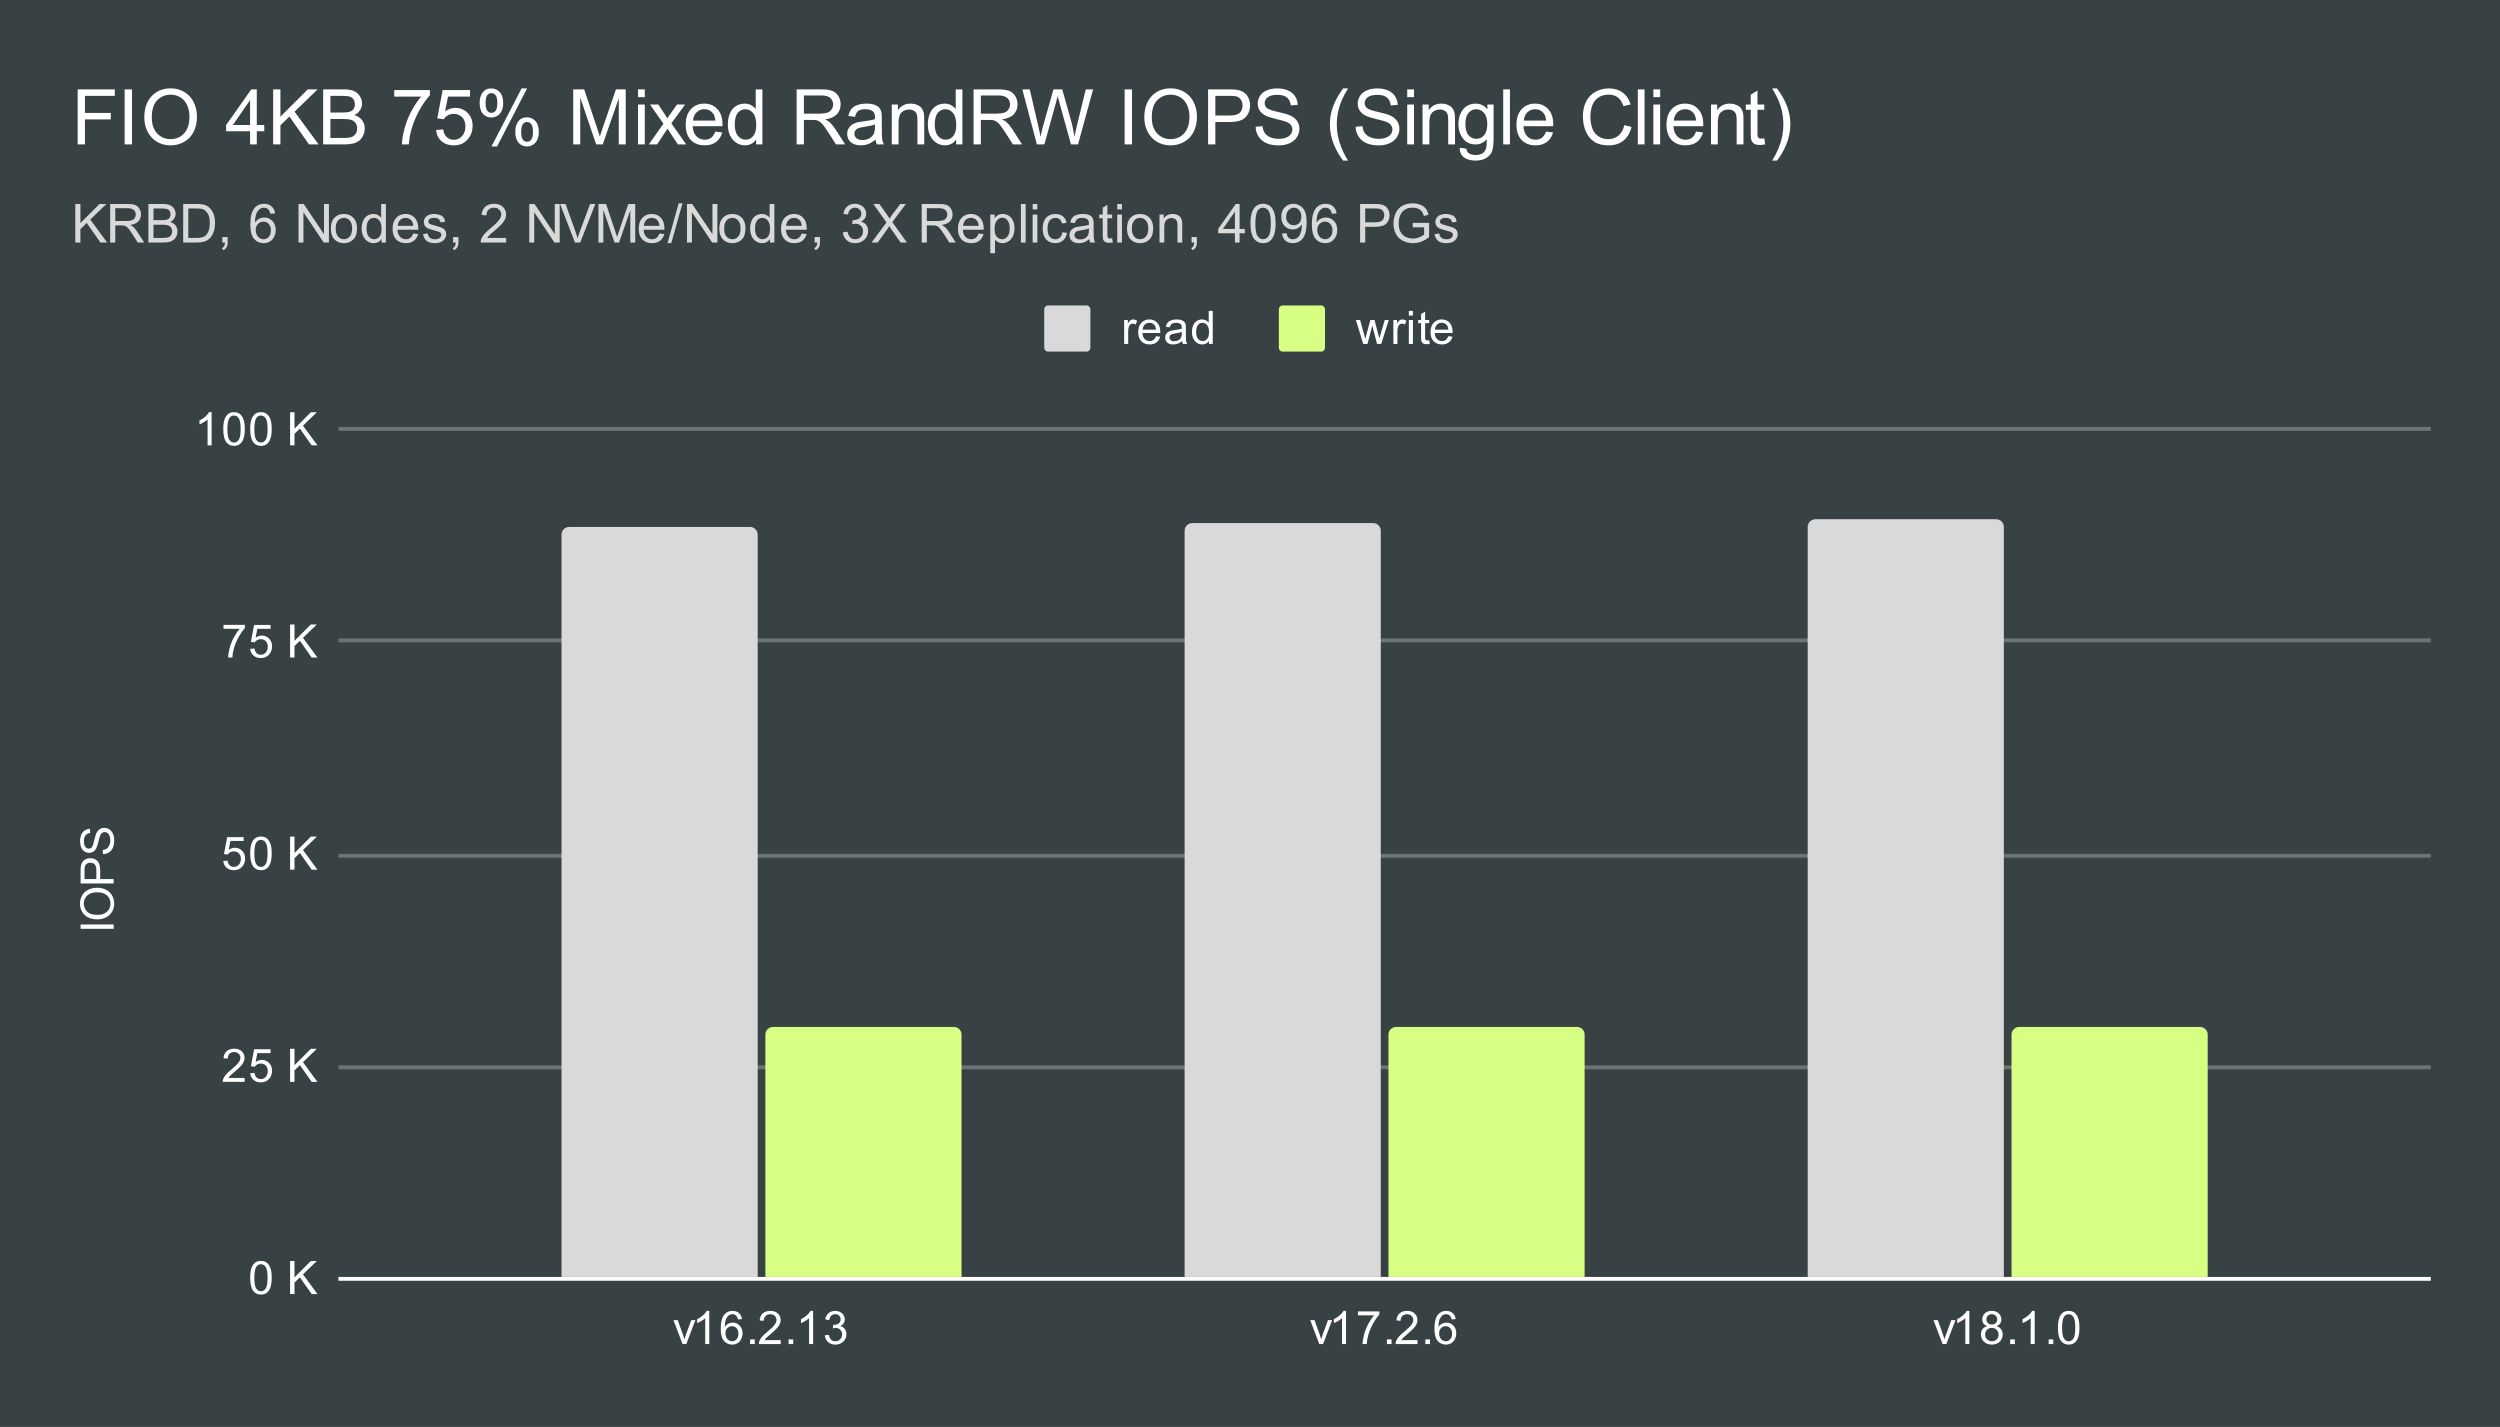 <svg version="1.1" viewBox="0.0 0.0 650.0 371.0" fill="none" stroke="none" stroke-linecap="square" stroke-miterlimit="10" width="650" height="371" xmlns:xlink="http://www.w3.org/1999/xlink" xmlns="http://www.w3.org/2000/svg"><path fill="#384244" d="M0 0L650.0 0L650.0 371.0L0 371.0L0 0Z" fill-rule="nonzero"/><path stroke="#ffffff" stroke-width="1.0" stroke-linecap="butt" d="M88.5 332.5L631.5 332.5" fill-rule="nonzero"/><path stroke="#6d7476" stroke-width="1.0" stroke-linecap="butt" d="M88.5 277.5L631.5 277.5" fill-rule="nonzero"/><path stroke="#6d7476" stroke-width="1.0" stroke-linecap="butt" d="M88.5 222.5L631.5 222.5" fill-rule="nonzero"/><path stroke="#6d7476" stroke-width="1.0" stroke-linecap="butt" d="M88.5 166.5L631.5 166.5" fill-rule="nonzero"/><path stroke="#6d7476" stroke-width="1.0" stroke-linecap="butt" d="M88.5 111.5L631.5 111.5" fill-rule="nonzero"/><clipPath id="id_0"><path d="M88.55 111.783L631.45 111.783L631.45 332.45L88.55 332.45L88.55 111.783Z" clip-rule="nonzero"/></clipPath><path stroke="#000000" stroke-width="2.0" stroke-linecap="butt" stroke-opacity="0.0" clip-path="url(#id_0)" d="M197.0 332.0L146.0 332.0L146.0 139.0C146.0 137.895 146.895 137.0 148.0 137.0L195.0 137.0C196.105 137.0 197.0 137.895 197.0 139.0Z" fill-rule="nonzero"/><path fill="#d9d9d9" clip-path="url(#id_0)" d="M197.0 332.0L146.0 332.0L146.0 139.0C146.0 137.895 146.895 137.0 148.0 137.0L195.0 137.0C196.105 137.0 197.0 137.895 197.0 139.0Z" fill-rule="nonzero"/><path stroke="#000000" stroke-width="2.0" stroke-linecap="butt" stroke-opacity="0.0" clip-path="url(#id_0)" d="M359.0 332.0L308.0 332.0L308.0 138.0C308.0 136.895 308.895 136.0 310.0 136.0L357.0 136.0C358.105 136.0 359.0 136.895 359.0 138.0Z" fill-rule="nonzero"/><path fill="#d9d9d9" clip-path="url(#id_0)" d="M359.0 332.0L308.0 332.0L308.0 138.0C308.0 136.895 308.895 136.0 310.0 136.0L357.0 136.0C358.105 136.0 359.0 136.895 359.0 138.0Z" fill-rule="nonzero"/><path stroke="#000000" stroke-width="2.0" stroke-linecap="butt" stroke-opacity="0.0" clip-path="url(#id_0)" d="M521.0 332.0L470.0 332.0L470.0 137.0C470.0 135.895 470.895 135.0 472.0 135.0L519.0 135.0C520.105 135.0 521.0 135.895 521.0 137.0Z" fill-rule="nonzero"/><path fill="#d9d9d9" clip-path="url(#id_0)" d="M521.0 332.0L470.0 332.0L470.0 137.0C470.0 135.895 470.895 135.0 472.0 135.0L519.0 135.0C520.105 135.0 521.0 135.895 521.0 137.0Z" fill-rule="nonzero"/><path stroke="#000000" stroke-width="2.0" stroke-linecap="butt" stroke-opacity="0.0" clip-path="url(#id_0)" d="M250.0 332.0L199.0 332.0L199.0 269.0C199.0 267.895 199.895 267.0 201.0 267.0L248.0 267.0C249.105 267.0 250.0 267.895 250.0 269.0Z" fill-rule="nonzero"/><path fill="#d7ff84" clip-path="url(#id_0)" d="M250.0 332.0L199.0 332.0L199.0 269.0C199.0 267.895 199.895 267.0 201.0 267.0L248.0 267.0C249.105 267.0 250.0 267.895 250.0 269.0Z" fill-rule="nonzero"/><path stroke="#000000" stroke-width="2.0" stroke-linecap="butt" stroke-opacity="0.0" clip-path="url(#id_0)" d="M412.0 332.0L361.0 332.0L361.0 269.0C361.0 267.895 361.895 267.0 363.0 267.0L410.0 267.0C411.105 267.0 412.0 267.895 412.0 269.0Z" fill-rule="nonzero"/><path fill="#d7ff84" clip-path="url(#id_0)" d="M412.0 332.0L361.0 332.0L361.0 269.0C361.0 267.895 361.895 267.0 363.0 267.0L410.0 267.0C411.105 267.0 412.0 267.895 412.0 269.0Z" fill-rule="nonzero"/><path stroke="#000000" stroke-width="2.0" stroke-linecap="butt" stroke-opacity="0.0" clip-path="url(#id_0)" d="M574.0 332.0L523.0 332.0L523.0 269.0C523.0 267.895 523.895 267.0 525.0 267.0L572.0 267.0C573.105 267.0 574.0 267.895 574.0 269.0Z" fill-rule="nonzero"/><path fill="#d7ff84" clip-path="url(#id_0)" d="M574.0 332.0L523.0 332.0L523.0 269.0C523.0 267.895 523.895 267.0 525.0 267.0L572.0 267.0C573.105 267.0 574.0 267.895 574.0 269.0Z" fill-rule="nonzero"/><path fill="#ffffff" d="M29.55 241.492L20.956 241.492L20.956 240.367L29.55 240.367L29.55 241.492ZM25.363 239.039Q23.222 239.039 22.019 237.898Q20.8 236.742 20.8 234.929Q20.8 233.726 21.378 232.773Q21.941 231.82 22.956 231.32Q23.972 230.82 25.269 230.82Q26.566 230.82 27.597 231.351Q28.628 231.882 29.159 232.851Q29.691 233.804 29.691 234.929Q29.691 236.148 29.113 237.101Q28.519 238.054 27.519 238.554Q26.503 239.039 25.363 239.039ZM25.378 237.867Q26.941 237.867 27.831 237.039Q28.722 236.195 28.722 234.929Q28.722 233.648 27.831 232.82Q26.925 231.992 25.253 231.992Q24.206 231.992 23.425 232.351Q22.644 232.695 22.222 233.382Q21.784 234.07 21.784 234.914Q21.784 236.117 22.613 236.992Q23.441 237.867 25.378 237.867ZM29.55 229.695L20.956 229.695L20.956 226.445Q20.956 225.601 21.034 225.148Q21.144 224.507 21.441 224.085Q21.738 223.648 22.269 223.398Q22.8 223.132 23.441 223.132Q24.534 223.132 25.3 223.835Q26.05 224.523 26.05 226.351L26.05 228.554L29.55 228.554L29.55 229.695ZM25.05 228.554L25.05 226.335Q25.05 225.226 24.644 224.773Q24.222 224.304 23.472 224.304Q22.941 224.304 22.566 224.585Q22.175 224.851 22.05 225.289Q21.972 225.585 21.972 226.351L21.972 228.554L25.05 228.554ZM26.784 222.07L26.691 221.007Q27.347 220.929 27.753 220.648Q28.159 220.367 28.425 219.789Q28.675 219.195 28.675 218.46Q28.675 217.82 28.488 217.32Q28.284 216.82 27.956 216.585Q27.613 216.335 27.222 216.335Q26.816 216.335 26.519 216.57Q26.206 216.804 26.003 217.335Q25.863 217.695 25.581 218.882Q25.3 220.054 25.05 220.523Q24.722 221.148 24.253 221.445Q23.769 221.742 23.175 221.742Q22.534 221.742 21.972 221.382Q21.394 221.007 21.113 220.304Q20.816 219.585 20.816 218.726Q20.816 217.773 21.128 217.039Q21.425 216.304 22.034 215.914Q22.628 215.523 23.378 215.492L23.456 216.585Q22.644 216.679 22.238 217.195Q21.816 217.695 21.816 218.679Q21.816 219.71 22.191 220.179Q22.566 220.648 23.097 220.648Q23.566 220.648 23.863 220.32Q24.159 219.992 24.472 218.617Q24.784 217.226 25.019 216.71Q25.378 215.96 25.909 215.601Q26.425 215.242 27.128 215.242Q27.816 215.242 28.425 215.632Q29.019 216.023 29.363 216.757Q29.691 217.492 29.691 218.414Q29.691 219.585 29.363 220.382Q29.019 221.164 28.331 221.617Q27.644 222.054 26.784 222.07Z" fill-rule="nonzero"/><path fill="#ffffff" d="M65.05 332.216Q65.05 330.684 65.362 329.762Q65.675 328.825 66.284 328.325Q66.909 327.825 67.847 327.825Q68.534 327.825 69.05 328.106Q69.581 328.387 69.925 328.919Q70.269 329.434 70.456 330.184Q70.644 330.934 70.644 332.216Q70.644 333.731 70.331 334.653Q70.034 335.575 69.409 336.091Q68.8 336.591 67.847 336.591Q66.612 336.591 65.894 335.7Q65.05 334.637 65.05 332.216ZM66.128 332.216Q66.128 334.325 66.628 335.028Q67.128 335.731 67.847 335.731Q68.581 335.731 69.066 335.028Q69.566 334.325 69.566 332.216Q69.566 330.091 69.066 329.403Q68.581 328.7 67.831 328.7Q67.112 328.7 66.675 329.309Q66.128 330.091 66.128 332.216ZM75.425 336.45L75.425 327.856L76.566 327.856L76.566 332.122L80.831 327.856L82.378 327.856L78.769 331.341L82.534 336.45L81.034 336.45L77.972 332.106L76.566 333.466L76.566 336.45L75.425 336.45Z" fill-rule="nonzero"/><path fill="#ffffff" d="M63.597 280.268L63.597 281.283L57.909 281.283Q57.909 280.908 58.034 280.549Q58.253 279.971 58.722 279.408Q59.206 278.846 60.112 278.111Q61.519 276.955 62.003 276.283Q62.503 275.611 62.503 275.018Q62.503 274.393 62.05 273.971Q61.597 273.533 60.878 273.533Q60.112 273.533 59.659 273.986Q59.206 274.44 59.191 275.252L58.112 275.143Q58.222 273.924 58.941 273.299Q59.675 272.658 60.909 272.658Q62.144 272.658 62.862 273.346Q63.581 274.033 63.581 275.049Q63.581 275.565 63.362 276.065Q63.159 276.549 62.659 277.111Q62.175 277.658 61.05 278.611Q60.097 279.408 59.816 279.705Q59.55 279.986 59.378 280.268L63.597 280.268ZM65.05 279.033L66.159 278.94Q66.284 279.752 66.722 280.158Q67.175 280.565 67.816 280.565Q68.566 280.565 69.097 279.986Q69.628 279.408 69.628 278.471Q69.628 277.565 69.112 277.049Q68.612 276.518 67.784 276.518Q67.284 276.518 66.862 276.752Q66.456 276.986 66.222 277.346L65.237 277.221L66.066 272.815L70.347 272.815L70.347 273.815L66.909 273.815L66.456 276.127Q67.222 275.58 68.066 275.58Q69.191 275.58 69.956 276.361Q70.737 277.143 70.737 278.377Q70.737 279.533 70.066 280.393Q69.237 281.424 67.816 281.424Q66.644 281.424 65.894 280.768Q65.159 280.111 65.05 279.033ZM75.425 281.283L75.425 272.69L76.566 272.69L76.566 276.955L80.831 272.69L82.378 272.69L78.769 276.174L82.534 281.283L81.034 281.283L77.972 276.94L76.566 278.299L76.566 281.283L75.425 281.283Z" fill-rule="nonzero"/><path fill="#ffffff" d="M58.05 223.867L59.159 223.773Q59.284 224.585 59.722 224.992Q60.175 225.398 60.816 225.398Q61.566 225.398 62.097 224.82Q62.628 224.242 62.628 223.304Q62.628 222.398 62.112 221.882Q61.612 221.351 60.784 221.351Q60.284 221.351 59.862 221.585Q59.456 221.82 59.222 222.179L58.237 222.054L59.066 217.648L63.347 217.648L63.347 218.648L59.909 218.648L59.456 220.96Q60.222 220.414 61.066 220.414Q62.191 220.414 62.956 221.195Q63.737 221.976 63.737 223.21Q63.737 224.367 63.066 225.226Q62.237 226.257 60.816 226.257Q59.644 226.257 58.894 225.601Q58.159 224.945 58.05 223.867ZM65.05 221.882Q65.05 220.351 65.362 219.429Q65.675 218.492 66.284 217.992Q66.909 217.492 67.847 217.492Q68.534 217.492 69.05 217.773Q69.581 218.054 69.925 218.585Q70.269 219.101 70.456 219.851Q70.644 220.601 70.644 221.882Q70.644 223.398 70.331 224.32Q70.034 225.242 69.409 225.757Q68.8 226.257 67.847 226.257Q66.612 226.257 65.894 225.367Q65.05 224.304 65.05 221.882ZM66.128 221.882Q66.128 223.992 66.628 224.695Q67.128 225.398 67.847 225.398Q68.581 225.398 69.066 224.695Q69.566 223.992 69.566 221.882Q69.566 219.757 69.066 219.07Q68.581 218.367 67.831 218.367Q67.112 218.367 66.675 218.976Q66.128 219.757 66.128 221.882ZM75.425 226.117L75.425 217.523L76.566 217.523L76.566 221.789L80.831 217.523L82.378 217.523L78.769 221.007L82.534 226.117L81.034 226.117L77.972 221.773L76.566 223.132L76.566 226.117L75.425 226.117Z" fill-rule="nonzero"/><path fill="#ffffff" d="M58.112 163.481L58.112 162.466L63.675 162.466L63.675 163.294Q62.862 164.169 62.05 165.622Q61.253 167.059 60.816 168.591Q60.487 169.669 60.409 170.95L59.316 170.95Q59.331 169.934 59.706 168.497Q60.097 167.059 60.8 165.731Q61.519 164.403 62.331 163.481L58.112 163.481ZM65.05 168.7L66.159 168.606Q66.284 169.419 66.722 169.825Q67.175 170.231 67.816 170.231Q68.566 170.231 69.097 169.653Q69.628 169.075 69.628 168.137Q69.628 167.231 69.112 166.716Q68.612 166.184 67.784 166.184Q67.284 166.184 66.862 166.419Q66.456 166.653 66.222 167.012L65.237 166.887L66.066 162.481L70.347 162.481L70.347 163.481L66.909 163.481L66.456 165.794Q67.222 165.247 68.066 165.247Q69.191 165.247 69.956 166.028Q70.737 166.809 70.737 168.044Q70.737 169.2 70.066 170.059Q69.237 171.091 67.816 171.091Q66.644 171.091 65.894 170.434Q65.159 169.778 65.05 168.7ZM75.425 170.95L75.425 162.356L76.566 162.356L76.566 166.622L80.831 162.356L82.378 162.356L78.769 165.841L82.534 170.95L81.034 170.95L77.972 166.606L76.566 167.966L76.566 170.95L75.425 170.95Z" fill-rule="nonzero"/><path fill="#ffffff" d="M55.019 115.783L53.972 115.783L53.972 109.065Q53.581 109.424 52.956 109.799Q52.347 110.158 51.862 110.33L51.862 109.315Q52.737 108.893 53.394 108.315Q54.066 107.721 54.347 107.158L55.019 107.158L55.019 115.783ZM58.05 111.549Q58.05 110.018 58.362 109.096Q58.675 108.158 59.284 107.658Q59.909 107.158 60.847 107.158Q61.534 107.158 62.05 107.44Q62.581 107.721 62.925 108.252Q63.269 108.768 63.456 109.518Q63.644 110.268 63.644 111.549Q63.644 113.065 63.331 113.986Q63.034 114.908 62.409 115.424Q61.8 115.924 60.847 115.924Q59.612 115.924 58.894 115.033Q58.05 113.971 58.05 111.549ZM59.128 111.549Q59.128 113.658 59.628 114.361Q60.128 115.065 60.847 115.065Q61.581 115.065 62.066 114.361Q62.566 113.658 62.566 111.549Q62.566 109.424 62.066 108.736Q61.581 108.033 60.831 108.033Q60.112 108.033 59.675 108.643Q59.128 109.424 59.128 111.549ZM65.05 111.549Q65.05 110.018 65.362 109.096Q65.675 108.158 66.284 107.658Q66.909 107.158 67.847 107.158Q68.534 107.158 69.05 107.44Q69.581 107.721 69.925 108.252Q70.269 108.768 70.456 109.518Q70.644 110.268 70.644 111.549Q70.644 113.065 70.331 113.986Q70.034 114.908 69.409 115.424Q68.8 115.924 67.847 115.924Q66.612 115.924 65.894 115.033Q65.05 113.971 65.05 111.549ZM66.128 111.549Q66.128 113.658 66.628 114.361Q67.128 115.065 67.847 115.065Q68.581 115.065 69.066 114.361Q69.566 113.658 69.566 111.549Q69.566 109.424 69.066 108.736Q68.581 108.033 67.831 108.033Q67.112 108.033 66.675 108.643Q66.128 109.424 66.128 111.549ZM75.425 115.783L75.425 107.19L76.566 107.19L76.566 111.455L80.831 107.19L82.378 107.19L78.769 110.674L82.534 115.783L81.034 115.783L77.972 111.44L76.566 112.799L76.566 115.783L75.425 115.783Z" fill-rule="nonzero"/><path fill="#ffffff" d="M177.456 349.45L175.097 343.231L176.206 343.231L177.55 346.95Q177.753 347.559 177.94 348.2Q178.081 347.716 178.331 347.028L179.722 343.231L180.8 343.231L178.44 349.45L177.456 349.45ZM184.409 349.45L183.362 349.45L183.362 342.731Q182.972 343.091 182.347 343.466Q181.737 343.825 181.253 343.997L181.253 342.981Q182.128 342.559 182.784 341.981Q183.456 341.387 183.737 340.825L184.409 340.825L184.409 349.45ZM192.909 342.966L191.862 343.044Q191.722 342.419 191.472 342.137Q191.034 341.684 190.409 341.684Q189.909 341.684 189.518 341.966Q189.034 342.341 188.737 343.044Q188.456 343.731 188.44 345.012Q188.815 344.434 189.362 344.153Q189.925 343.872 190.534 343.872Q191.581 343.872 192.315 344.653Q193.065 345.434 193.065 346.653Q193.065 347.466 192.706 348.169Q192.362 348.856 191.753 349.231Q191.143 349.591 190.378 349.591Q189.05 349.591 188.222 348.622Q187.393 347.653 187.393 345.434Q187.393 342.934 188.315 341.809Q189.112 340.825 190.472 340.825Q191.487 340.825 192.128 341.403Q192.784 341.966 192.909 342.966ZM188.612 346.669Q188.612 347.216 188.831 347.716Q189.065 348.2 189.472 348.466Q189.893 348.731 190.362 348.731Q191.018 348.731 191.503 348.2Q191.987 347.653 191.987 346.731Q191.987 345.841 191.503 345.325Q191.034 344.809 190.315 344.809Q189.597 344.809 189.097 345.325Q188.612 345.841 188.612 346.669ZM195.034 349.45L195.034 348.247L196.237 348.247L196.237 349.45L195.034 349.45ZM202.987 348.434L202.987 349.45L197.3 349.45Q197.3 349.075 197.425 348.716Q197.643 348.137 198.112 347.575Q198.597 347.012 199.503 346.278Q200.909 345.122 201.393 344.45Q201.893 343.778 201.893 343.184Q201.893 342.559 201.44 342.137Q200.987 341.7 200.268 341.7Q199.503 341.7 199.05 342.153Q198.597 342.606 198.581 343.419L197.503 343.309Q197.612 342.091 198.331 341.466Q199.065 340.825 200.3 340.825Q201.534 340.825 202.253 341.512Q202.972 342.2 202.972 343.216Q202.972 343.731 202.753 344.231Q202.55 344.716 202.05 345.278Q201.565 345.825 200.44 346.778Q199.487 347.575 199.206 347.872Q198.94 348.153 198.768 348.434L202.987 348.434ZM205.034 349.45L205.034 348.247L206.237 348.247L206.237 349.45L205.034 349.45ZM211.409 349.45L210.362 349.45L210.362 342.731Q209.972 343.091 209.347 343.466Q208.737 343.825 208.253 343.997L208.253 342.981Q209.128 342.559 209.784 341.981Q210.456 341.387 210.737 340.825L211.409 340.825L211.409 349.45ZM214.44 347.184L215.503 347.044Q215.675 347.934 216.112 348.341Q216.55 348.731 217.175 348.731Q217.925 348.731 218.44 348.216Q218.956 347.7 218.956 346.934Q218.956 346.216 218.472 345.747Q218.003 345.262 217.268 345.262Q216.972 345.262 216.518 345.387L216.643 344.45Q216.753 344.466 216.815 344.466Q217.487 344.466 218.018 344.122Q218.565 343.762 218.565 343.028Q218.565 342.45 218.175 342.075Q217.784 341.684 217.159 341.684Q216.55 341.684 216.128 342.075Q215.722 342.466 215.612 343.231L214.55 343.044Q214.737 341.997 215.425 341.419Q216.112 340.825 217.128 340.825Q217.831 340.825 218.425 341.137Q219.018 341.434 219.331 341.95Q219.643 342.466 219.643 343.059Q219.643 343.606 219.347 344.075Q219.05 344.528 218.472 344.794Q219.222 344.966 219.643 345.528Q220.065 346.075 220.065 346.919Q220.065 348.044 219.237 348.825Q218.425 349.606 217.175 349.606Q216.05 349.606 215.3 348.934Q214.55 348.247 214.44 347.184Z" fill-rule="nonzero"/><path fill="#ffffff" d="M343.016 349.45L340.656 343.231L341.766 343.231L343.109 346.95Q343.312 347.559 343.5 348.2Q343.641 347.716 343.891 347.028L345.281 343.231L346.359 343.231L344.0 349.45L343.016 349.45ZM349.969 349.45L348.922 349.45L348.922 342.731Q348.531 343.091 347.906 343.466Q347.297 343.825 346.812 343.997L346.812 342.981Q347.688 342.559 348.344 341.981Q349.016 341.387 349.297 340.825L349.969 340.825L349.969 349.45ZM353.062 341.981L353.062 340.966L358.625 340.966L358.625 341.794Q357.812 342.669 357.0 344.122Q356.203 345.559 355.766 347.091Q355.438 348.169 355.359 349.45L354.266 349.45Q354.281 348.434 354.656 346.997Q355.047 345.559 355.75 344.231Q356.469 342.903 357.281 341.981L353.062 341.981ZM360.594 349.45L360.594 348.247L361.797 348.247L361.797 349.45L360.594 349.45ZM368.547 348.434L368.547 349.45L362.859 349.45Q362.859 349.075 362.984 348.716Q363.203 348.137 363.672 347.575Q364.156 347.012 365.062 346.278Q366.469 345.122 366.953 344.45Q367.453 343.778 367.453 343.184Q367.453 342.559 367.0 342.137Q366.547 341.7 365.828 341.7Q365.062 341.7 364.609 342.153Q364.156 342.606 364.141 343.419L363.062 343.309Q363.172 342.091 363.891 341.466Q364.625 340.825 365.859 340.825Q367.094 340.825 367.812 341.512Q368.531 342.2 368.531 343.216Q368.531 343.731 368.312 344.231Q368.109 344.716 367.609 345.278Q367.125 345.825 366.0 346.778Q365.047 347.575 364.766 347.872Q364.5 348.153 364.328 348.434L368.547 348.434ZM370.594 349.45L370.594 348.247L371.797 348.247L371.797 349.45L370.594 349.45ZM378.469 342.966L377.422 343.044Q377.281 342.419 377.031 342.137Q376.594 341.684 375.969 341.684Q375.469 341.684 375.078 341.966Q374.594 342.341 374.297 343.044Q374.016 343.731 374.0 345.012Q374.375 344.434 374.922 344.153Q375.484 343.872 376.094 343.872Q377.141 343.872 377.875 344.653Q378.625 345.434 378.625 346.653Q378.625 347.466 378.266 348.169Q377.922 348.856 377.312 349.231Q376.703 349.591 375.938 349.591Q374.609 349.591 373.781 348.622Q372.953 347.653 372.953 345.434Q372.953 342.934 373.875 341.809Q374.672 340.825 376.031 340.825Q377.047 340.825 377.688 341.403Q378.344 341.966 378.469 342.966ZM374.172 346.669Q374.172 347.216 374.391 347.716Q374.625 348.2 375.031 348.466Q375.453 348.731 375.922 348.731Q376.578 348.731 377.062 348.2Q377.547 347.653 377.547 346.731Q377.547 345.841 377.062 345.325Q376.594 344.809 375.875 344.809Q375.156 344.809 374.656 345.325Q374.172 345.841 374.172 346.669Z" fill-rule="nonzero"/><path fill="#ffffff" d="M505.075 349.45L502.716 343.231L503.825 343.231L505.169 346.95Q505.372 347.559 505.56 348.2Q505.7 347.716 505.95 347.028L507.341 343.231L508.419 343.231L506.06 349.45L505.075 349.45ZM512.028 349.45L510.982 349.45L510.982 342.731Q510.591 343.091 509.966 343.466Q509.357 343.825 508.872 343.997L508.872 342.981Q509.747 342.559 510.403 341.981Q511.075 341.387 511.357 340.825L512.028 340.825L512.028 349.45ZM516.685 344.794Q516.028 344.544 515.7 344.106Q515.388 343.653 515.388 343.044Q515.388 342.106 516.06 341.466Q516.747 340.825 517.857 340.825Q518.982 340.825 519.669 341.481Q520.357 342.137 520.357 343.075Q520.357 343.669 520.044 344.106Q519.732 344.544 519.091 344.794Q519.888 345.044 520.294 345.622Q520.7 346.2 520.7 346.997Q520.7 348.091 519.919 348.841Q519.153 349.591 517.872 349.591Q516.607 349.591 515.825 348.841Q515.044 348.091 515.044 346.966Q515.044 346.122 515.466 345.559Q515.903 344.997 516.685 344.794ZM516.466 342.997Q516.466 343.606 516.857 343.997Q517.263 344.387 517.888 344.387Q518.497 344.387 518.888 344.012Q519.278 343.622 519.278 343.059Q519.278 342.481 518.872 342.091Q518.466 341.684 517.872 341.684Q517.263 341.684 516.857 342.075Q516.466 342.466 516.466 342.997ZM516.138 346.966Q516.138 347.419 516.341 347.841Q516.56 348.262 516.982 348.497Q517.403 348.731 517.888 348.731Q518.638 348.731 519.122 348.247Q519.622 347.762 519.622 347.012Q519.622 346.247 519.122 345.747Q518.622 345.247 517.857 345.247Q517.107 345.247 516.622 345.747Q516.138 346.231 516.138 346.966ZM522.653 349.45L522.653 348.247L523.857 348.247L523.857 349.45L522.653 349.45ZM529.028 349.45L527.982 349.45L527.982 342.731Q527.591 343.091 526.966 343.466Q526.357 343.825 525.872 343.997L525.872 342.981Q526.747 342.559 527.403 341.981Q528.075 341.387 528.357 340.825L529.028 340.825L529.028 349.45ZM532.653 349.45L532.653 348.247L533.857 348.247L533.857 349.45L532.653 349.45ZM535.06 345.216Q535.06 343.684 535.372 342.762Q535.685 341.825 536.294 341.325Q536.919 340.825 537.857 340.825Q538.544 340.825 539.06 341.106Q539.591 341.387 539.935 341.919Q540.278 342.434 540.466 343.184Q540.653 343.934 540.653 345.216Q540.653 346.731 540.341 347.653Q540.044 348.575 539.419 349.091Q538.81 349.591 537.857 349.591Q536.622 349.591 535.903 348.7Q535.06 347.637 535.06 345.216ZM536.138 345.216Q536.138 347.325 536.638 348.028Q537.138 348.731 537.857 348.731Q538.591 348.731 539.075 348.028Q539.575 347.325 539.575 345.216Q539.575 343.091 539.075 342.403Q538.591 341.7 537.841 341.7Q537.122 341.7 536.685 342.309Q536.138 343.091 536.138 345.216Z" fill-rule="nonzero"/><path fill="#d9d9d9" d="M271.5 80.417C271.5 79.864 271.948 79.417 272.5 79.417L282.5 79.417C283.052 79.417 283.5 79.864 283.5 80.417L283.5 90.417C283.5 90.969 283.052 91.417 282.5 91.417L272.5 91.417C271.948 91.417 271.5 90.969 271.5 90.417Z" fill-rule="nonzero"/><path fill="#ffffff" d="M292.281 89.417L292.281 83.198L293.234 83.198L293.234 84.135Q293.594 83.479 293.891 83.276Q294.203 83.057 294.578 83.057Q295.109 83.057 295.656 83.385L295.297 84.37Q294.906 84.135 294.531 84.135Q294.172 84.135 293.891 84.354Q293.625 84.557 293.516 84.932Q293.328 85.495 293.328 86.151L293.328 89.417L292.281 89.417ZM300.547 87.417L301.641 87.542Q301.391 88.495 300.688 89.026Q299.984 89.557 298.906 89.557Q297.547 89.557 296.734 88.714Q295.938 87.87 295.938 86.354Q295.938 84.792 296.75 83.932Q297.562 83.057 298.844 83.057Q300.094 83.057 300.875 83.901Q301.672 84.745 301.672 86.292Q301.672 86.385 301.672 86.573L297.031 86.573Q297.094 87.604 297.609 88.151Q298.125 88.682 298.906 88.682Q299.484 88.682 299.891 88.385Q300.312 88.073 300.547 87.417ZM297.094 85.714L300.562 85.714Q300.5 84.917 300.172 84.526Q299.656 83.917 298.859 83.917Q298.125 83.917 297.625 84.401Q297.141 84.885 297.094 85.714ZM307.359 88.651Q306.766 89.151 306.219 89.354Q305.688 89.557 305.062 89.557Q304.031 89.557 303.484 89.057Q302.938 88.557 302.938 87.776Q302.938 87.323 303.141 86.948Q303.344 86.557 303.688 86.339Q304.031 86.104 304.453 85.995Q304.75 85.901 305.391 85.823Q306.656 85.682 307.266 85.464Q307.266 85.245 307.266 85.198Q307.266 84.542 306.969 84.276Q306.562 83.932 305.766 83.932Q305.031 83.932 304.672 84.198Q304.312 84.448 304.141 85.104L303.109 84.964Q303.25 84.307 303.578 83.901Q303.906 83.495 304.516 83.276Q305.125 83.057 305.922 83.057Q306.719 83.057 307.219 83.245Q307.719 83.432 307.953 83.714Q308.188 83.995 308.281 84.432Q308.328 84.698 308.328 85.401L308.328 86.807Q308.328 88.276 308.391 88.667Q308.469 89.057 308.672 89.417L307.562 89.417Q307.406 89.089 307.359 88.651ZM307.266 86.292Q306.688 86.526 305.547 86.698Q304.891 86.792 304.625 86.917Q304.359 87.026 304.203 87.245Q304.062 87.464 304.062 87.745Q304.062 88.167 304.375 88.448Q304.703 88.729 305.312 88.729Q305.922 88.729 306.391 88.464Q306.875 88.198 307.094 87.729Q307.266 87.37 307.266 86.682L307.266 86.292ZM314.328 89.417L314.328 88.635Q313.734 89.557 312.594 89.557Q311.844 89.557 311.219 89.151Q310.594 88.729 310.25 87.995Q309.906 87.26 309.906 86.307Q309.906 85.385 310.219 84.62Q310.531 83.854 311.156 83.464Q311.781 83.057 312.547 83.057Q313.109 83.057 313.547 83.292Q313.984 83.526 314.266 83.901L314.266 80.823L315.312 80.823L315.312 89.417L314.328 89.417ZM311.0 86.307Q311.0 87.51 311.5 88.104Q312.0 88.682 312.688 88.682Q313.375 88.682 313.859 88.12Q314.344 87.557 314.344 86.401Q314.344 85.12 313.844 84.526Q313.359 83.932 312.641 83.932Q311.938 83.932 311.469 84.51Q311.0 85.073 311.0 86.307Z" fill-rule="nonzero"/><path fill="#d7ff84" d="M332.5 80.417C332.5 79.864 332.948 79.417 333.5 79.417L343.5 79.417C344.052 79.417 344.5 79.864 344.5 80.417L344.5 90.417C344.5 90.969 344.052 91.417 343.5 91.417L333.5 91.417C332.948 91.417 332.5 90.969 332.5 90.417Z" fill-rule="nonzero"/><path fill="#ffffff" d="M354.438 89.417L352.531 83.198L353.625 83.198L354.609 86.792L354.984 88.12Q355.016 88.026 355.312 86.839L356.297 83.198L357.375 83.198L358.312 86.807L358.625 87.995L358.984 86.792L360.047 83.198L361.078 83.198L359.125 89.417L358.031 89.417L357.047 85.682L356.797 84.635L355.547 89.417L354.438 89.417ZM362.281 89.417L362.281 83.198L363.234 83.198L363.234 84.135Q363.594 83.479 363.891 83.276Q364.203 83.057 364.578 83.057Q365.109 83.057 365.656 83.385L365.297 84.37Q364.906 84.135 364.531 84.135Q364.172 84.135 363.891 84.354Q363.625 84.557 363.516 84.932Q363.328 85.495 363.328 86.151L363.328 89.417L362.281 89.417ZM366.297 82.042L366.297 80.823L367.359 80.823L367.359 82.042L366.297 82.042ZM366.297 89.417L366.297 83.198L367.359 83.198L367.359 89.417L366.297 89.417ZM371.594 88.479L371.75 89.401Q371.297 89.495 370.953 89.495Q370.375 89.495 370.062 89.323Q369.75 89.135 369.609 88.839Q369.484 88.542 369.484 87.589L369.484 84.01L368.719 84.01L368.719 83.198L369.484 83.198L369.484 81.651L370.531 81.026L370.531 83.198L371.594 83.198L371.594 84.01L370.531 84.01L370.531 87.651Q370.531 88.104 370.578 88.229Q370.641 88.354 370.766 88.432Q370.891 88.51 371.125 88.51Q371.312 88.51 371.594 88.479ZM376.547 87.417L377.641 87.542Q377.391 88.495 376.688 89.026Q375.984 89.557 374.906 89.557Q373.547 89.557 372.734 88.714Q371.938 87.87 371.938 86.354Q371.938 84.792 372.75 83.932Q373.562 83.057 374.844 83.057Q376.094 83.057 376.875 83.901Q377.672 84.745 377.672 86.292Q377.672 86.385 377.672 86.573L373.031 86.573Q373.094 87.604 373.609 88.151Q374.125 88.682 374.906 88.682Q375.484 88.682 375.891 88.385Q376.312 88.073 376.547 87.417ZM373.094 85.714L376.562 85.714Q376.5 84.917 376.172 84.526Q375.656 83.917 374.859 83.917Q374.125 83.917 373.625 84.401Q373.141 84.885 373.094 85.714Z" fill-rule="nonzero"/><path fill="#d9d9d9" d="M19.581 63.05L19.581 53.034L20.909 53.034L20.909 58.003L25.878 53.034L27.675 53.034L23.472 57.081L27.863 63.05L26.113 63.05L22.55 57.972L20.909 59.581L20.909 63.05L19.581 63.05ZM28.644 63.05L28.644 53.034L33.097 53.034Q34.441 53.034 35.128 53.3Q35.831 53.566 36.237 54.253Q36.659 54.941 36.659 55.769Q36.659 56.831 35.972 57.566Q35.284 58.284 33.847 58.487Q34.362 58.737 34.644 58.987Q35.222 59.519 35.737 60.316L37.487 63.05L35.816 63.05L34.487 60.972Q33.909 60.066 33.534 59.597Q33.159 59.112 32.862 58.925Q32.566 58.722 32.253 58.644Q32.034 58.597 31.519 58.597L29.972 58.597L29.972 63.05L28.644 63.05ZM29.972 57.456L32.831 57.456Q33.737 57.456 34.253 57.269Q34.769 57.081 35.034 56.675Q35.3 56.253 35.3 55.769Q35.3 55.05 34.784 54.597Q34.269 54.128 33.144 54.128L29.972 54.128L29.972 57.456ZM38.581 63.05L38.581 53.034L42.331 53.034Q43.487 53.034 44.175 53.347Q44.878 53.644 45.269 54.269Q45.659 54.894 45.659 55.597Q45.659 56.237 45.3 56.8Q44.956 57.362 44.253 57.722Q45.159 57.987 45.644 58.628Q46.144 59.269 46.144 60.144Q46.144 60.847 45.847 61.456Q45.55 62.066 45.112 62.394Q44.675 62.722 44.003 62.894Q43.347 63.05 42.394 63.05L38.581 63.05ZM39.909 57.237L42.066 57.237Q42.956 57.237 43.331 57.128Q43.847 56.972 44.097 56.628Q44.347 56.269 44.347 55.753Q44.347 55.253 44.112 54.878Q43.878 54.487 43.425 54.347Q42.987 54.206 41.909 54.206L39.909 54.206L39.909 57.237ZM39.909 61.862L42.394 61.862Q43.034 61.862 43.3 61.816Q43.753 61.737 44.066 61.55Q44.378 61.347 44.566 60.987Q44.769 60.628 44.769 60.144Q44.769 59.581 44.472 59.175Q44.191 58.753 43.675 58.597Q43.175 58.425 42.222 58.425L39.909 58.425L39.909 61.862ZM47.628 63.05L47.628 53.034L51.081 53.034Q52.253 53.034 52.862 53.175Q53.722 53.362 54.331 53.894Q55.128 54.566 55.519 55.612Q55.909 56.644 55.909 57.987Q55.909 59.128 55.644 60.019Q55.378 60.894 54.956 61.472Q54.55 62.05 54.05 62.378Q53.55 62.706 52.847 62.878Q52.159 63.05 51.253 63.05L47.628 63.05ZM48.956 61.862L51.097 61.862Q52.081 61.862 52.644 61.691Q53.222 61.503 53.55 61.159Q54.019 60.691 54.284 59.894Q54.55 59.097 54.55 57.956Q54.55 56.394 54.034 55.55Q53.519 54.706 52.784 54.409Q52.237 54.206 51.066 54.206L48.956 54.206L48.956 61.862ZM57.8 63.05L57.8 61.644L59.191 61.644L59.191 63.05Q59.191 63.816 58.909 64.284Q58.644 64.769 58.05 65.034L57.706 64.503Q58.097 64.331 58.284 64.003Q58.472 63.675 58.487 63.05L57.8 63.05ZM71.519 55.487L70.3 55.581Q70.128 54.847 69.831 54.519Q69.331 54.003 68.597 54.003Q68.003 54.003 67.566 54.331Q66.987 54.753 66.644 55.566Q66.316 56.378 66.3 57.878Q66.737 57.206 67.378 56.878Q68.034 56.55 68.737 56.55Q69.972 56.55 70.831 57.456Q71.691 58.362 71.691 59.8Q71.691 60.737 71.284 61.55Q70.878 62.362 70.159 62.8Q69.456 63.222 68.55 63.222Q67.019 63.222 66.05 62.097Q65.081 60.956 65.081 58.362Q65.081 55.456 66.144 54.128Q67.081 52.987 68.675 52.987Q69.862 52.987 70.612 53.659Q71.362 54.316 71.519 55.487ZM66.487 59.8Q66.487 60.441 66.753 61.019Q67.034 61.597 67.519 61.909Q68.003 62.206 68.534 62.206Q69.316 62.206 69.878 61.581Q70.441 60.956 70.441 59.878Q70.441 58.831 69.878 58.237Q69.331 57.628 68.487 57.628Q67.659 57.628 67.066 58.237Q66.487 58.831 66.487 59.8ZM77.612 63.05L77.612 53.034L78.972 53.034L84.237 60.894L84.237 53.034L85.519 53.034L85.519 63.05L84.159 63.05L78.894 55.175L78.894 63.05L77.612 63.05ZM86.019 59.425Q86.019 57.409 87.144 56.425Q88.066 55.628 89.425 55.628Q90.909 55.628 91.862 56.612Q92.816 57.581 92.816 59.316Q92.816 60.722 92.394 61.534Q91.972 62.331 91.159 62.784Q90.362 63.222 89.425 63.222Q87.894 63.222 86.956 62.237Q86.019 61.253 86.019 59.425ZM87.284 59.425Q87.284 60.816 87.894 61.519Q88.503 62.206 89.425 62.206Q90.331 62.206 90.941 61.503Q91.55 60.8 91.55 59.378Q91.55 58.034 90.941 57.347Q90.331 56.644 89.425 56.644Q88.503 56.644 87.894 57.331Q87.284 58.019 87.284 59.425ZM99.191 63.05L99.191 62.128Q98.487 63.222 97.159 63.222Q96.284 63.222 95.55 62.737Q94.831 62.253 94.425 61.394Q94.034 60.534 94.034 59.425Q94.034 58.347 94.394 57.456Q94.753 56.566 95.472 56.097Q96.206 55.628 97.097 55.628Q97.753 55.628 98.269 55.909Q98.784 56.175 99.097 56.628L99.097 53.034L100.331 53.034L100.331 63.05L99.191 63.05ZM95.3 59.425Q95.3 60.816 95.878 61.519Q96.472 62.206 97.269 62.206Q98.081 62.206 98.644 61.55Q99.206 60.878 99.206 59.534Q99.206 58.034 98.628 57.347Q98.05 56.644 97.222 56.644Q96.394 56.644 95.847 57.316Q95.3 57.987 95.3 59.425ZM107.441 60.706L108.722 60.862Q108.409 61.987 107.597 62.612Q106.784 63.222 105.519 63.222Q103.925 63.222 102.987 62.237Q102.066 61.253 102.066 59.487Q102.066 57.644 103.003 56.644Q103.956 55.628 105.456 55.628Q106.909 55.628 107.831 56.628Q108.753 57.612 108.753 59.409Q108.753 59.519 108.753 59.737L103.331 59.737Q103.409 60.925 104.003 61.566Q104.612 62.206 105.534 62.206Q106.206 62.206 106.675 61.847Q107.159 61.487 107.441 60.706ZM103.409 58.722L107.456 58.722Q107.378 57.8 106.987 57.347Q106.409 56.644 105.472 56.644Q104.612 56.644 104.034 57.206Q103.472 57.769 103.409 58.722ZM109.987 60.878L111.191 60.691Q111.3 61.425 111.769 61.816Q112.237 62.206 113.081 62.206Q113.925 62.206 114.331 61.862Q114.753 61.519 114.753 61.05Q114.753 60.628 114.378 60.394Q114.128 60.222 113.128 59.972Q111.769 59.628 111.237 59.378Q110.722 59.128 110.456 58.691Q110.191 58.253 110.191 57.722Q110.191 57.237 110.409 56.831Q110.628 56.409 111.019 56.128Q111.3 55.925 111.784 55.784Q112.284 55.628 112.862 55.628Q113.706 55.628 114.347 55.878Q115.003 56.112 115.316 56.534Q115.628 56.956 115.737 57.659L114.534 57.831Q114.456 57.269 114.05 56.956Q113.659 56.644 112.941 56.644Q112.097 56.644 111.737 56.925Q111.378 57.191 111.378 57.581Q111.378 57.816 111.519 58.003Q111.675 58.206 112.003 58.331Q112.175 58.394 113.081 58.644Q114.394 59.003 114.909 59.222Q115.425 59.441 115.706 59.862Q116.003 60.284 116.003 60.909Q116.003 61.534 115.644 62.081Q115.3 62.612 114.612 62.925Q113.941 63.222 113.081 63.222Q111.675 63.222 110.925 62.628Q110.191 62.034 109.987 60.878ZM117.8 63.05L117.8 61.644L119.191 61.644L119.191 63.05Q119.191 63.816 118.909 64.284Q118.644 64.769 118.05 65.034L117.706 64.503Q118.097 64.331 118.284 64.003Q118.472 63.675 118.487 63.05L117.8 63.05ZM131.597 61.862L131.597 63.05L124.972 63.05Q124.956 62.612 125.112 62.191Q125.378 61.519 125.925 60.862Q126.487 60.206 127.534 59.347Q129.175 58.003 129.738 57.222Q130.316 56.441 130.316 55.737Q130.316 55.003 129.784 54.503Q129.269 54.003 128.441 54.003Q127.55 54.003 127.003 54.534Q126.472 55.066 126.472 56.019L125.206 55.878Q125.331 54.472 126.175 53.737Q127.034 52.987 128.456 52.987Q129.909 52.987 130.738 53.784Q131.581 54.581 131.581 55.769Q131.581 56.378 131.331 56.956Q131.097 57.534 130.519 58.175Q129.956 58.816 128.628 59.941Q127.519 60.862 127.206 61.206Q126.894 61.534 126.691 61.862L131.597 61.862ZM137.613 63.05L137.613 53.034L138.972 53.034L144.238 60.894L144.238 53.034L145.519 53.034L145.519 63.05L144.159 63.05L138.894 55.175L138.894 63.05L137.613 63.05ZM149.488 63.05L145.613 53.034L147.05 53.034L149.659 60.316Q149.972 61.191 150.175 61.956Q150.409 61.128 150.722 60.316L153.425 53.034L154.784 53.034L150.863 63.05L149.488 63.05ZM155.597 63.05L155.597 53.034L157.581 53.034L159.956 60.128Q160.284 61.112 160.441 61.612Q160.613 61.066 160.972 60.003L163.363 53.034L165.159 53.034L165.159 63.05L163.878 63.05L163.878 54.659L160.956 63.05L159.769 63.05L156.863 54.519L156.863 63.05L155.597 63.05ZM171.441 60.706L172.722 60.862Q172.409 61.987 171.597 62.612Q170.784 63.222 169.519 63.222Q167.925 63.222 166.988 62.237Q166.066 61.253 166.066 59.487Q166.066 57.644 167.003 56.644Q167.956 55.628 169.456 55.628Q170.909 55.628 171.831 56.628Q172.753 57.612 172.753 59.409Q172.753 59.519 172.753 59.737L167.331 59.737Q167.409 60.925 168.003 61.566Q168.613 62.206 169.534 62.206Q170.206 62.206 170.675 61.847Q171.159 61.487 171.441 60.706ZM167.409 58.722L171.456 58.722Q171.378 57.8 170.988 57.347Q170.409 56.644 169.472 56.644Q168.613 56.644 168.034 57.206Q167.472 57.769 167.409 58.722ZM173.55 63.222L176.456 52.862L177.441 52.862L174.534 63.222L173.55 63.222ZM178.613 63.05L178.613 53.034L179.972 53.034L185.238 60.894L185.238 53.034L186.519 53.034L186.519 63.05L185.159 63.05L179.894 55.175L179.894 63.05L178.613 63.05ZM187.019 59.425Q187.019 57.409 188.144 56.425Q189.066 55.628 190.425 55.628Q191.909 55.628 192.863 56.612Q193.816 57.581 193.816 59.316Q193.816 60.722 193.394 61.534Q192.972 62.331 192.159 62.784Q191.363 63.222 190.425 63.222Q188.894 63.222 187.956 62.237Q187.019 61.253 187.019 59.425ZM188.284 59.425Q188.284 60.816 188.894 61.519Q189.503 62.206 190.425 62.206Q191.331 62.206 191.941 61.503Q192.55 60.8 192.55 59.378Q192.55 58.034 191.941 57.347Q191.331 56.644 190.425 56.644Q189.503 56.644 188.894 57.331Q188.284 58.019 188.284 59.425ZM200.191 63.05L200.191 62.128Q199.488 63.222 198.159 63.222Q197.284 63.222 196.55 62.737Q195.831 62.253 195.425 61.394Q195.034 60.534 195.034 59.425Q195.034 58.347 195.394 57.456Q195.753 56.566 196.472 56.097Q197.206 55.628 198.097 55.628Q198.753 55.628 199.269 55.909Q199.784 56.175 200.097 56.628L200.097 53.034L201.331 53.034L201.331 63.05L200.191 63.05ZM196.3 59.425Q196.3 60.816 196.878 61.519Q197.472 62.206 198.269 62.206Q199.081 62.206 199.644 61.55Q200.206 60.878 200.206 59.534Q200.206 58.034 199.628 57.347Q199.05 56.644 198.222 56.644Q197.394 56.644 196.847 57.316Q196.3 57.987 196.3 59.425ZM208.441 60.706L209.722 60.862Q209.409 61.987 208.597 62.612Q207.784 63.222 206.519 63.222Q204.925 63.222 203.988 62.237Q203.066 61.253 203.066 59.487Q203.066 57.644 204.003 56.644Q204.956 55.628 206.456 55.628Q207.909 55.628 208.831 56.628Q209.753 57.612 209.753 59.409Q209.753 59.519 209.753 59.737L204.331 59.737Q204.409 60.925 205.003 61.566Q205.613 62.206 206.534 62.206Q207.206 62.206 207.675 61.847Q208.159 61.487 208.441 60.706ZM204.409 58.722L208.456 58.722Q208.378 57.8 207.988 57.347Q207.409 56.644 206.472 56.644Q205.613 56.644 205.034 57.206Q204.472 57.769 204.409 58.722ZM211.8 63.05L211.8 61.644L213.191 61.644L213.191 63.05Q213.191 63.816 212.909 64.284Q212.644 64.769 212.05 65.034L211.706 64.503Q212.097 64.331 212.284 64.003Q212.472 63.675 212.488 63.05L211.8 63.05ZM219.144 60.409L220.363 60.237Q220.581 61.284 221.081 61.753Q221.597 62.206 222.331 62.206Q223.206 62.206 223.8 61.612Q224.394 61.003 224.394 60.112Q224.394 59.269 223.831 58.722Q223.284 58.175 222.441 58.175Q222.081 58.175 221.566 58.3L221.706 57.222Q221.831 57.237 221.894 57.237Q222.691 57.237 223.316 56.831Q223.941 56.425 223.941 55.566Q223.941 54.894 223.488 54.456Q223.034 54.003 222.3 54.003Q221.581 54.003 221.097 54.456Q220.628 54.894 220.488 55.8L219.269 55.581Q219.488 54.347 220.284 53.675Q221.081 52.987 222.269 52.987Q223.097 52.987 223.784 53.347Q224.472 53.691 224.831 54.3Q225.206 54.909 225.206 55.597Q225.206 56.237 224.863 56.769Q224.519 57.3 223.831 57.628Q224.722 57.831 225.206 58.472Q225.706 59.112 225.706 60.097Q225.706 61.409 224.738 62.316Q223.784 63.222 222.331 63.222Q221.003 63.222 220.128 62.441Q219.269 61.659 219.144 60.409ZM226.613 63.05L230.488 57.831L227.066 53.034L228.644 53.034L230.472 55.597Q231.034 56.394 231.269 56.831Q231.613 56.284 232.066 55.691L234.081 53.034L235.519 53.034L232.003 57.753L235.8 63.05L234.159 63.05L231.644 59.472Q231.425 59.159 231.206 58.8Q230.863 59.347 230.722 59.55L228.206 63.05L226.613 63.05ZM239.644 63.05L239.644 53.034L244.097 53.034Q245.441 53.034 246.128 53.3Q246.831 53.566 247.238 54.253Q247.659 54.941 247.659 55.769Q247.659 56.831 246.972 57.566Q246.284 58.284 244.847 58.487Q245.363 58.737 245.644 58.987Q246.222 59.519 246.738 60.316L248.488 63.05L246.816 63.05L245.488 60.972Q244.909 60.066 244.534 59.597Q244.159 59.112 243.863 58.925Q243.566 58.722 243.253 58.644Q243.034 58.597 242.519 58.597L240.972 58.597L240.972 63.05L239.644 63.05ZM240.972 57.456L243.831 57.456Q244.738 57.456 245.253 57.269Q245.769 57.081 246.034 56.675Q246.3 56.253 246.3 55.769Q246.3 55.05 245.784 54.597Q245.269 54.128 244.144 54.128L240.972 54.128L240.972 57.456ZM254.441 60.706L255.722 60.862Q255.409 61.987 254.597 62.612Q253.784 63.222 252.519 63.222Q250.925 63.222 249.988 62.237Q249.066 61.253 249.066 59.487Q249.066 57.644 250.003 56.644Q250.956 55.628 252.456 55.628Q253.909 55.628 254.831 56.628Q255.753 57.612 255.753 59.409Q255.753 59.519 255.753 59.737L250.331 59.737Q250.409 60.925 251.003 61.566Q251.613 62.206 252.534 62.206Q253.206 62.206 253.675 61.847Q254.159 61.487 254.441 60.706ZM250.409 58.722L254.456 58.722Q254.378 57.8 253.988 57.347Q253.409 56.644 252.472 56.644Q251.613 56.644 251.034 57.206Q250.472 57.769 250.409 58.722ZM257.472 65.831L257.472 55.784L258.597 55.784L258.597 56.737Q258.988 56.175 259.488 55.909Q259.988 55.628 260.706 55.628Q261.628 55.628 262.331 56.112Q263.05 56.581 263.409 57.456Q263.769 58.331 263.769 59.362Q263.769 60.472 263.363 61.378Q262.972 62.269 262.206 62.753Q261.456 63.222 260.613 63.222Q260.003 63.222 259.503 62.956Q259.019 62.691 258.706 62.3L258.706 65.831L257.472 65.831ZM258.581 59.456Q258.581 60.862 259.144 61.534Q259.722 62.206 260.534 62.206Q261.347 62.206 261.925 61.519Q262.519 60.816 262.519 59.362Q262.519 57.972 261.941 57.284Q261.378 56.597 260.581 56.597Q259.8 56.597 259.191 57.331Q258.581 58.066 258.581 59.456ZM265.441 63.05L265.441 53.034L266.675 53.034L266.675 63.05L265.441 63.05ZM268.488 54.441L268.488 53.034L269.706 53.034L269.706 54.441L268.488 54.441ZM268.488 63.05L268.488 55.784L269.706 55.784L269.706 63.05L268.488 63.05ZM276.206 60.394L277.425 60.55Q277.222 61.8 276.394 62.519Q275.581 63.222 274.394 63.222Q272.909 63.222 272.003 62.253Q271.097 61.269 271.097 59.441Q271.097 58.269 271.488 57.394Q271.878 56.503 272.675 56.066Q273.472 55.628 274.409 55.628Q275.581 55.628 276.331 56.222Q277.097 56.816 277.3 57.925L276.113 58.112Q275.941 57.378 275.503 57.019Q275.066 56.644 274.456 56.644Q273.519 56.644 272.941 57.316Q272.363 57.972 272.363 59.409Q272.363 60.878 272.925 61.55Q273.488 62.206 274.378 62.206Q275.113 62.206 275.597 61.769Q276.081 61.316 276.206 60.394ZM283.206 62.159Q282.534 62.737 281.894 62.987Q281.269 63.222 280.534 63.222Q279.347 63.222 278.691 62.644Q278.05 62.05 278.05 61.128Q278.05 60.597 278.284 60.159Q278.534 59.722 278.925 59.456Q279.331 59.191 279.816 59.05Q280.175 58.956 280.909 58.862Q282.409 58.691 283.113 58.441Q283.113 58.191 283.113 58.128Q283.113 57.362 282.769 57.066Q282.3 56.644 281.363 56.644Q280.503 56.644 280.081 56.956Q279.675 57.253 279.472 58.019L278.269 57.862Q278.425 57.081 278.8 56.612Q279.191 56.144 279.894 55.894Q280.613 55.628 281.55 55.628Q282.472 55.628 283.05 55.847Q283.628 56.066 283.894 56.394Q284.175 56.722 284.284 57.237Q284.347 57.55 284.347 58.362L284.347 60.003Q284.347 61.722 284.425 62.175Q284.503 62.628 284.738 63.05L283.456 63.05Q283.269 62.659 283.206 62.159ZM283.113 59.409Q282.441 59.675 281.097 59.878Q280.347 59.987 280.019 60.128Q279.706 60.253 279.534 60.519Q279.363 60.784 279.363 61.097Q279.363 61.597 279.738 61.925Q280.113 62.253 280.831 62.253Q281.55 62.253 282.097 61.941Q282.644 61.628 282.909 61.081Q283.113 60.675 283.113 59.862L283.113 59.409ZM289.159 61.956L289.331 63.034Q288.816 63.144 288.409 63.144Q287.738 63.144 287.363 62.941Q287.003 62.722 286.847 62.378Q286.706 62.034 286.706 60.925L286.706 56.753L285.8 56.753L285.8 55.784L286.706 55.784L286.706 53.987L287.925 53.253L287.925 55.784L289.159 55.784L289.159 56.753L287.925 56.753L287.925 60.987Q287.925 61.519 287.988 61.675Q288.05 61.816 288.191 61.909Q288.347 62.003 288.613 62.003Q288.831 62.003 289.159 61.956ZM290.488 54.441L290.488 53.034L291.706 53.034L291.706 54.441L290.488 54.441ZM290.488 63.05L290.488 55.784L291.706 55.784L291.706 63.05L290.488 63.05ZM293.019 59.425Q293.019 57.409 294.144 56.425Q295.066 55.628 296.425 55.628Q297.909 55.628 298.863 56.612Q299.816 57.581 299.816 59.316Q299.816 60.722 299.394 61.534Q298.972 62.331 298.159 62.784Q297.363 63.222 296.425 63.222Q294.894 63.222 293.956 62.237Q293.019 61.253 293.019 59.425ZM294.284 59.425Q294.284 60.816 294.894 61.519Q295.503 62.206 296.425 62.206Q297.331 62.206 297.941 61.503Q298.55 60.8 298.55 59.378Q298.55 58.034 297.941 57.347Q297.331 56.644 296.425 56.644Q295.503 56.644 294.894 57.331Q294.284 58.019 294.284 59.425ZM301.472 63.05L301.472 55.784L302.581 55.784L302.581 56.816Q303.378 55.628 304.894 55.628Q305.55 55.628 306.097 55.862Q306.644 56.097 306.909 56.487Q307.191 56.862 307.3 57.394Q307.378 57.737 307.378 58.581L307.378 63.05L306.144 63.05L306.144 58.628Q306.144 57.878 306.003 57.519Q305.863 57.144 305.488 56.925Q305.128 56.691 304.628 56.691Q303.847 56.691 303.269 57.191Q302.706 57.691 302.706 59.081L302.706 63.05L301.472 63.05ZM309.8 63.05L309.8 61.644L311.191 61.644L311.191 63.05Q311.191 63.816 310.909 64.284Q310.644 64.769 310.05 65.034L309.706 64.503Q310.097 64.331 310.284 64.003Q310.472 63.675 310.488 63.05L309.8 63.05ZM321.081 63.05L321.081 60.644L316.722 60.644L316.722 59.519L321.3 53.034L322.3 53.034L322.3 59.519L323.659 59.519L323.659 60.644L322.3 60.644L322.3 63.05L321.081 63.05ZM321.081 59.519L321.081 55.003L317.941 59.519L321.081 59.519ZM325.128 58.112Q325.128 56.331 325.488 55.253Q325.863 54.159 326.581 53.581Q327.3 52.987 328.394 52.987Q329.206 52.987 329.816 53.316Q330.425 53.644 330.816 54.253Q331.222 54.862 331.441 55.737Q331.659 56.612 331.659 58.112Q331.659 59.878 331.3 60.956Q330.941 62.034 330.222 62.628Q329.503 63.222 328.394 63.222Q326.956 63.222 326.128 62.175Q325.128 60.925 325.128 58.112ZM326.394 58.112Q326.394 60.581 326.972 61.394Q327.55 62.206 328.394 62.206Q329.253 62.206 329.831 61.394Q330.409 60.566 330.409 58.112Q330.409 55.628 329.831 54.816Q329.253 54.003 328.378 54.003Q327.534 54.003 327.034 54.722Q326.394 55.644 326.394 58.112ZM333.316 60.737L334.503 60.628Q334.644 61.456 335.066 61.831Q335.503 62.206 336.159 62.206Q336.722 62.206 337.144 61.956Q337.581 61.691 337.847 61.253Q338.128 60.816 338.316 60.081Q338.503 59.347 338.503 58.581Q338.503 58.503 338.488 58.331Q338.128 58.925 337.488 59.3Q336.847 59.659 336.097 59.659Q334.847 59.659 333.988 58.753Q333.128 57.847 333.128 56.378Q333.128 54.847 334.019 53.925Q334.925 52.987 336.284 52.987Q337.253 52.987 338.066 53.519Q338.878 54.034 339.3 55.019Q339.722 55.987 339.722 57.831Q339.722 59.753 339.3 60.894Q338.894 62.034 338.066 62.628Q337.238 63.222 336.128 63.222Q334.956 63.222 334.206 62.566Q333.472 61.909 333.316 60.737ZM338.347 56.316Q338.347 55.253 337.784 54.628Q337.222 54.003 336.441 54.003Q335.613 54.003 335.003 54.675Q334.394 55.347 334.394 56.409Q334.394 57.362 334.972 57.972Q335.55 58.566 336.394 58.566Q337.253 58.566 337.8 57.972Q338.347 57.362 338.347 56.316ZM347.519 55.487L346.3 55.581Q346.128 54.847 345.831 54.519Q345.331 54.003 344.597 54.003Q344.003 54.003 343.566 54.331Q342.988 54.753 342.644 55.566Q342.316 56.378 342.3 57.878Q342.738 57.206 343.378 56.878Q344.034 56.55 344.738 56.55Q345.972 56.55 346.831 57.456Q347.691 58.362 347.691 59.8Q347.691 60.737 347.284 61.55Q346.878 62.362 346.159 62.8Q345.456 63.222 344.55 63.222Q343.019 63.222 342.05 62.097Q341.081 60.956 341.081 58.362Q341.081 55.456 342.144 54.128Q343.081 52.987 344.675 52.987Q345.863 52.987 346.613 53.659Q347.363 54.316 347.519 55.487ZM342.488 59.8Q342.488 60.441 342.753 61.019Q343.034 61.597 343.519 61.909Q344.003 62.206 344.534 62.206Q345.316 62.206 345.878 61.581Q346.441 60.956 346.441 59.878Q346.441 58.831 345.878 58.237Q345.331 57.628 344.488 57.628Q343.659 57.628 343.066 58.237Q342.488 58.831 342.488 59.8ZM353.628 63.05L353.628 53.034L357.409 53.034Q358.409 53.034 358.941 53.128Q359.675 53.253 360.175 53.597Q360.675 53.941 360.972 54.566Q361.284 55.175 361.284 55.925Q361.284 57.206 360.472 58.097Q359.659 58.972 357.534 58.972L354.956 58.972L354.956 63.05L353.628 63.05ZM354.956 57.8L357.55 57.8Q358.831 57.8 359.363 57.316Q359.909 56.831 359.909 55.972Q359.909 55.331 359.597 54.894Q359.284 54.441 358.753 54.3Q358.425 54.206 357.519 54.206L354.956 54.206L354.956 57.8ZM367.316 59.112L367.316 57.941L371.566 57.941L371.566 61.659Q370.581 62.441 369.534 62.831Q368.503 63.222 367.409 63.222Q365.941 63.222 364.722 62.597Q363.519 61.956 362.909 60.769Q362.3 59.566 362.3 58.081Q362.3 56.628 362.909 55.362Q363.519 54.081 364.659 53.472Q365.816 52.862 367.316 52.862Q368.394 52.862 369.269 53.222Q370.159 53.566 370.659 54.191Q371.159 54.816 371.409 55.831L370.222 56.159Q369.988 55.394 369.644 54.956Q369.316 54.519 368.691 54.253Q368.081 53.987 367.316 53.987Q366.409 53.987 365.738 54.269Q365.081 54.55 364.675 55.003Q364.269 55.441 364.05 55.987Q363.659 56.925 363.659 58.003Q363.659 59.347 364.113 60.253Q364.581 61.144 365.456 61.581Q366.347 62.019 367.347 62.019Q368.206 62.019 369.019 61.691Q369.847 61.362 370.269 60.987L370.269 59.112L367.316 59.112ZM372.988 60.878L374.191 60.691Q374.3 61.425 374.769 61.816Q375.238 62.206 376.081 62.206Q376.925 62.206 377.331 61.862Q377.753 61.519 377.753 61.05Q377.753 60.628 377.378 60.394Q377.128 60.222 376.128 59.972Q374.769 59.628 374.238 59.378Q373.722 59.128 373.456 58.691Q373.191 58.253 373.191 57.722Q373.191 57.237 373.409 56.831Q373.628 56.409 374.019 56.128Q374.3 55.925 374.784 55.784Q375.284 55.628 375.863 55.628Q376.706 55.628 377.347 55.878Q378.003 56.112 378.316 56.534Q378.628 56.956 378.738 57.659L377.534 57.831Q377.456 57.269 377.05 56.956Q376.659 56.644 375.941 56.644Q375.097 56.644 374.738 56.925Q374.378 57.191 374.378 57.581Q374.378 57.816 374.519 58.003Q374.675 58.206 375.003 58.331Q375.175 58.394 376.081 58.644Q377.394 59.003 377.909 59.222Q378.425 59.441 378.706 59.862Q379.003 60.284 379.003 60.909Q379.003 61.534 378.644 62.081Q378.3 62.612 377.613 62.925Q376.941 63.222 376.081 63.222Q374.675 63.222 373.925 62.628Q373.191 62.034 372.988 60.878Z" fill-rule="nonzero"/><path fill="#ffffff" d="M20.191 37.55L20.191 23.238L29.847 23.238L29.847 24.925L22.081 24.925L22.081 29.363L28.8 29.363L28.8 31.05L22.081 31.05L22.081 37.55L20.191 37.55ZM32.409 37.55L32.409 23.238L34.316 23.238L34.316 37.55L32.409 37.55ZM37.519 30.581Q37.519 27.019 39.425 25.003Q41.347 22.972 44.378 22.972Q46.362 22.972 47.941 23.925Q49.534 24.878 50.362 26.581Q51.206 28.269 51.206 30.409Q51.206 32.581 50.331 34.3Q49.456 36.019 47.831 36.909Q46.222 37.8 44.362 37.8Q42.347 37.8 40.753 36.831Q39.159 35.847 38.331 34.159Q37.519 32.456 37.519 30.581ZM39.472 30.613Q39.472 33.191 40.862 34.691Q42.253 36.175 44.347 36.175Q46.487 36.175 47.862 34.675Q49.253 33.159 49.253 30.394Q49.253 28.659 48.659 27.363Q48.081 26.05 46.941 25.331Q45.8 24.613 44.378 24.613Q42.378 24.613 40.925 26.003Q39.472 27.378 39.472 30.613ZM65.019 37.55L65.019 34.128L58.8 34.128L58.8 32.503L65.331 23.238L66.769 23.238L66.769 32.503L68.706 32.503L68.706 34.128L66.769 34.128L66.769 37.55L65.019 37.55ZM65.019 32.503L65.019 26.05L60.534 32.503L65.019 32.503ZM71.019 37.55L71.019 23.238L72.909 23.238L72.909 30.331L80.019 23.238L82.581 23.238L76.581 29.034L82.847 37.55L80.347 37.55L75.253 30.3L72.909 32.581L72.909 37.55L71.019 37.55ZM84.019 37.55L84.019 23.238L89.394 23.238Q91.034 23.238 92.019 23.675Q93.003 24.097 93.566 25.003Q94.128 25.909 94.128 26.894Q94.128 27.816 93.628 28.628Q93.144 29.441 92.128 29.925Q93.425 30.316 94.128 31.238Q94.831 32.144 94.831 33.394Q94.831 34.409 94.394 35.269Q93.972 36.128 93.347 36.597Q92.722 37.066 91.784 37.316Q90.847 37.55 89.472 37.55L84.019 37.55ZM85.909 29.253L89.003 29.253Q90.269 29.253 90.816 29.081Q91.534 28.863 91.894 28.378Q92.269 27.878 92.269 27.113Q92.269 26.409 91.925 25.863Q91.581 25.316 90.941 25.128Q90.316 24.925 88.769 24.925L85.909 24.925L85.909 29.253ZM85.909 35.862L89.472 35.862Q90.394 35.862 90.769 35.784Q91.425 35.675 91.862 35.409Q92.3 35.128 92.581 34.612Q92.862 34.081 92.862 33.394Q92.862 32.597 92.456 32.003Q92.05 31.409 91.316 31.175Q90.581 30.941 89.222 30.941L85.909 30.941L85.909 35.862ZM102.503 25.113L102.503 23.425L111.769 23.425L111.769 24.784Q110.394 26.238 109.05 28.659Q107.706 31.066 106.987 33.612Q106.456 35.409 106.3 37.55L104.503 37.55Q104.534 35.862 105.159 33.472Q105.8 31.081 106.987 28.863Q108.175 26.628 109.503 25.113L102.503 25.113ZM113.378 33.8L115.222 33.644Q115.425 34.987 116.175 35.675Q116.925 36.347 117.987 36.347Q119.253 36.347 120.128 35.394Q121.003 34.441 121.003 32.847Q121.003 31.347 120.159 30.488Q119.316 29.613 117.956 29.613Q117.097 29.613 116.409 30.003Q115.737 30.378 115.347 31.003L113.691 30.784L115.081 23.425L122.206 23.425L122.206 25.113L116.487 25.113L115.722 28.956Q117.003 28.05 118.425 28.05Q120.3 28.05 121.581 29.363Q122.878 30.659 122.878 32.691Q122.878 34.644 121.737 36.05Q120.362 37.8 117.987 37.8Q116.034 37.8 114.784 36.706Q113.55 35.612 113.378 33.8ZM124.706 26.675Q124.706 25.144 125.472 24.066Q126.253 22.988 127.722 22.988Q129.066 22.988 129.941 23.956Q130.831 24.909 130.831 26.784Q130.831 28.597 129.941 29.581Q129.05 30.55 127.737 30.55Q126.441 30.55 125.566 29.597Q124.706 28.628 124.706 26.675ZM127.769 24.206Q127.112 24.206 126.675 24.769Q126.253 25.331 126.253 26.847Q126.253 28.222 126.691 28.784Q127.128 29.347 127.769 29.347Q128.441 29.347 128.863 28.784Q129.3 28.206 129.3 26.706Q129.3 25.316 128.863 24.769Q128.425 24.206 127.769 24.206ZM127.784 38.081L135.613 22.988L137.034 22.988L129.238 38.081L127.784 38.081ZM133.972 34.191Q133.972 32.644 134.738 31.581Q135.519 30.503 136.988 30.503Q138.331 30.503 139.206 31.472Q140.097 32.425 140.097 34.3Q140.097 36.112 139.206 37.097Q138.316 38.081 137.003 38.081Q135.706 38.081 134.831 37.112Q133.972 36.128 133.972 34.191ZM137.034 31.722Q136.378 31.722 135.941 32.284Q135.503 32.847 135.503 34.362Q135.503 35.737 135.941 36.3Q136.378 36.862 137.034 36.862Q137.706 36.862 138.128 36.3Q138.566 35.737 138.566 34.222Q138.566 32.847 138.128 32.284Q137.691 31.722 137.034 31.722ZM149.034 37.55L149.034 23.238L151.894 23.238L155.269 33.362Q155.738 34.784 155.956 35.487Q156.206 34.706 156.722 33.191L160.144 23.238L162.691 23.238L162.691 37.55L160.878 37.55L160.878 25.566L156.706 37.55L155.003 37.55L150.863 25.363L150.863 37.55L149.034 37.55ZM165.878 25.253L165.878 23.238L167.644 23.238L167.644 25.253L165.878 25.253ZM165.878 37.55L165.878 27.175L167.644 27.175L167.644 37.55L165.878 37.55ZM168.691 37.55L172.488 32.159L168.988 27.175L171.175 27.175L172.769 29.613Q173.222 30.3 173.488 30.769Q173.925 30.128 174.284 29.628L176.034 27.175L178.128 27.175L174.55 32.066L178.409 37.55L176.253 37.55L174.113 34.331L173.55 33.456L170.831 37.55L168.691 37.55ZM185.972 34.206L187.784 34.441Q187.363 36.019 186.191 36.909Q185.034 37.784 183.222 37.784Q180.956 37.784 179.613 36.394Q178.284 34.987 178.284 32.456Q178.284 29.831 179.628 28.394Q180.972 26.941 183.128 26.941Q185.206 26.941 186.519 28.363Q187.847 29.769 187.847 32.347Q187.847 32.503 187.831 32.816L180.097 32.816Q180.191 34.519 181.066 35.425Q181.941 36.331 183.238 36.331Q184.206 36.331 184.878 35.831Q185.566 35.316 185.972 34.206ZM180.191 31.363L185.988 31.363Q185.878 30.066 185.331 29.409Q184.488 28.394 183.144 28.394Q181.941 28.394 181.113 29.206Q180.284 30.003 180.191 31.363ZM196.597 37.55L196.597 36.237Q195.613 37.784 193.691 37.784Q192.456 37.784 191.409 37.097Q190.378 36.409 189.8 35.191Q189.238 33.972 189.238 32.378Q189.238 30.816 189.753 29.55Q190.269 28.284 191.3 27.613Q192.347 26.941 193.613 26.941Q194.55 26.941 195.284 27.347Q196.019 27.738 196.488 28.363L196.488 23.238L198.222 23.238L198.222 37.55L196.597 37.55ZM191.034 32.378Q191.034 34.362 191.878 35.347Q192.722 36.331 193.863 36.331Q195.019 36.331 195.816 35.394Q196.628 34.456 196.628 32.519Q196.628 30.394 195.8 29.394Q194.988 28.394 193.784 28.394Q192.613 28.394 191.816 29.363Q191.034 30.316 191.034 32.378ZM207.128 37.55L207.128 23.238L213.472 23.238Q215.378 23.238 216.378 23.628Q217.378 24.003 217.972 24.988Q218.566 25.956 218.566 27.144Q218.566 28.659 217.581 29.706Q216.597 30.753 214.534 31.034Q215.284 31.394 215.675 31.753Q216.503 32.503 217.253 33.659L219.738 37.55L217.363 37.55L215.456 34.566Q214.628 33.284 214.097 32.597Q213.566 31.909 213.128 31.644Q212.706 31.363 212.269 31.253Q211.941 31.191 211.222 31.191L209.019 31.191L209.019 37.55L207.128 37.55ZM209.019 29.55L213.097 29.55Q214.394 29.55 215.113 29.284Q215.847 29.019 216.222 28.425Q216.613 27.831 216.613 27.144Q216.613 26.128 215.878 25.472Q215.144 24.816 213.55 24.816L209.019 24.816L209.019 29.55ZM227.644 36.269Q226.659 37.097 225.753 37.441Q224.847 37.784 223.816 37.784Q222.113 37.784 221.191 36.956Q220.269 36.112 220.269 34.816Q220.269 34.05 220.613 33.425Q220.972 32.8 221.534 32.425Q222.097 32.034 222.8 31.831Q223.316 31.706 224.363 31.566Q226.488 31.316 227.488 30.972Q227.503 30.613 227.503 30.503Q227.503 29.441 227.003 28.988Q226.331 28.394 225.003 28.394Q223.753 28.394 223.159 28.831Q222.581 29.269 222.3 30.378L220.581 30.144Q220.816 29.034 221.347 28.363Q221.878 27.675 222.894 27.316Q223.909 26.941 225.253 26.941Q226.581 26.941 227.409 27.253Q228.238 27.566 228.628 28.05Q229.019 28.519 229.175 29.238Q229.269 29.691 229.269 30.863L229.269 33.206Q229.269 35.659 229.378 36.316Q229.488 36.956 229.831 37.55L227.988 37.55Q227.722 37.003 227.644 36.269ZM227.488 32.347Q226.534 32.737 224.613 33.003Q223.534 33.159 223.081 33.362Q222.644 33.55 222.394 33.925Q222.144 34.3 222.144 34.769Q222.144 35.472 222.675 35.941Q223.206 36.409 224.238 36.409Q225.253 36.409 226.034 35.972Q226.831 35.519 227.206 34.753Q227.488 34.144 227.488 32.987L227.488 32.347ZM231.863 37.55L231.863 27.175L233.456 27.175L233.456 28.659Q234.597 26.941 236.753 26.941Q237.691 26.941 238.472 27.284Q239.269 27.613 239.659 28.159Q240.05 28.706 240.206 29.456Q240.3 29.956 240.3 31.175L240.3 37.55L238.534 37.55L238.534 31.238Q238.534 30.159 238.331 29.628Q238.128 29.097 237.597 28.784Q237.081 28.472 236.378 28.472Q235.253 28.472 234.441 29.191Q233.628 29.894 233.628 31.878L233.628 37.55L231.863 37.55ZM248.597 37.55L248.597 36.237Q247.613 37.784 245.691 37.784Q244.456 37.784 243.409 37.097Q242.378 36.409 241.8 35.191Q241.238 33.972 241.238 32.378Q241.238 30.816 241.753 29.55Q242.269 28.284 243.3 27.613Q244.347 26.941 245.613 26.941Q246.55 26.941 247.284 27.347Q248.019 27.738 248.488 28.363L248.488 23.238L250.222 23.238L250.222 37.55L248.597 37.55ZM243.034 32.378Q243.034 34.362 243.878 35.347Q244.722 36.331 245.863 36.331Q247.019 36.331 247.816 35.394Q248.628 34.456 248.628 32.519Q248.628 30.394 247.8 29.394Q246.988 28.394 245.784 28.394Q244.613 28.394 243.816 29.363Q243.034 30.316 243.034 32.378ZM253.128 37.55L253.128 23.238L259.472 23.238Q261.378 23.238 262.378 23.628Q263.378 24.003 263.972 24.988Q264.566 25.956 264.566 27.144Q264.566 28.659 263.581 29.706Q262.597 30.753 260.534 31.034Q261.284 31.394 261.675 31.753Q262.503 32.503 263.253 33.659L265.738 37.55L263.363 37.55L261.456 34.566Q260.628 33.284 260.097 32.597Q259.566 31.909 259.128 31.644Q258.706 31.363 258.269 31.253Q257.941 31.191 257.222 31.191L255.019 31.191L255.019 37.55L253.128 37.55ZM255.019 29.55L259.097 29.55Q260.394 29.55 261.113 29.284Q261.847 29.019 262.222 28.425Q262.613 27.831 262.613 27.144Q262.613 26.128 261.878 25.472Q261.144 24.816 259.55 24.816L255.019 24.816L255.019 29.55ZM269.597 37.55L265.8 23.238L267.738 23.238L269.909 32.612Q270.269 34.097 270.519 35.55Q271.066 33.253 271.159 32.894L273.894 23.238L276.175 23.238L278.222 30.472Q279.003 33.175 279.347 35.55Q279.613 34.191 280.05 32.425L282.3 23.238L284.206 23.238L280.284 37.55L278.456 37.55L275.441 26.644Q275.05 25.269 274.988 24.956Q274.753 25.941 274.566 26.644L271.534 37.55L269.597 37.55ZM292.409 37.55L292.409 23.238L294.316 23.238L294.316 37.55L292.409 37.55ZM297.519 30.581Q297.519 27.019 299.425 25.003Q301.347 22.972 304.378 22.972Q306.363 22.972 307.941 23.925Q309.534 24.878 310.363 26.581Q311.206 28.269 311.206 30.409Q311.206 32.581 310.331 34.3Q309.456 36.019 307.831 36.909Q306.222 37.8 304.363 37.8Q302.347 37.8 300.753 36.831Q299.159 35.847 298.331 34.159Q297.519 32.456 297.519 30.581ZM299.472 30.613Q299.472 33.191 300.863 34.691Q302.253 36.175 304.347 36.175Q306.488 36.175 307.863 34.675Q309.253 33.159 309.253 30.394Q309.253 28.659 308.659 27.363Q308.081 26.05 306.941 25.331Q305.8 24.613 304.378 24.613Q302.378 24.613 300.925 26.003Q299.472 27.378 299.472 30.613ZM314.097 37.55L314.097 23.238L319.488 23.238Q320.925 23.238 321.675 23.363Q322.722 23.55 323.441 24.05Q324.159 24.534 324.581 25.425Q325.019 26.316 325.019 27.378Q325.019 29.206 323.847 30.472Q322.691 31.722 319.659 31.722L315.988 31.722L315.988 37.55L314.097 37.55ZM315.988 30.034L319.691 30.034Q321.519 30.034 322.284 29.363Q323.066 28.675 323.066 27.425Q323.066 26.534 322.613 25.894Q322.159 25.253 321.425 25.05Q320.941 24.925 319.644 24.925L315.988 24.925L315.988 30.034ZM326.456 32.956L328.238 32.8Q328.363 33.862 328.816 34.55Q329.284 35.237 330.253 35.675Q331.238 36.097 332.472 36.097Q333.55 36.097 334.378 35.784Q335.206 35.456 335.613 34.894Q336.019 34.331 336.019 33.659Q336.019 32.987 335.628 32.487Q335.238 31.988 334.347 31.644Q333.769 31.409 331.784 30.941Q329.816 30.472 329.034 30.05Q328.003 29.519 327.503 28.722Q327.003 27.925 327.003 26.941Q327.003 25.847 327.613 24.909Q328.222 23.972 329.409 23.488Q330.597 22.988 332.034 22.988Q333.628 22.988 334.847 23.503Q336.066 24.019 336.706 25.019Q337.363 26.003 337.409 27.269L335.597 27.409Q335.456 26.05 334.613 25.363Q333.769 24.659 332.113 24.659Q330.394 24.659 329.597 25.3Q328.816 25.925 328.816 26.8Q328.816 27.581 329.378 28.081Q329.925 28.581 332.238 29.097Q334.55 29.613 335.409 30.003Q336.659 30.581 337.253 31.472Q337.847 32.347 337.847 33.503Q337.847 34.644 337.191 35.659Q336.534 36.675 335.3 37.237Q334.081 37.8 332.55 37.8Q330.613 37.8 329.3 37.237Q327.988 36.659 327.238 35.519Q326.488 34.378 326.456 32.956ZM349.222 41.753Q347.769 39.925 346.769 37.472Q345.769 35.003 345.769 32.362Q345.769 30.034 346.519 27.909Q347.394 25.441 349.222 22.988L350.488 22.988Q349.3 25.019 348.925 25.894Q348.331 27.238 347.988 28.706Q347.566 30.534 347.566 32.378Q347.566 37.066 350.488 41.753L349.222 41.753ZM352.456 32.956L354.238 32.8Q354.363 33.862 354.816 34.55Q355.284 35.237 356.253 35.675Q357.238 36.097 358.472 36.097Q359.55 36.097 360.378 35.784Q361.206 35.456 361.613 34.894Q362.019 34.331 362.019 33.659Q362.019 32.987 361.628 32.487Q361.238 31.988 360.347 31.644Q359.769 31.409 357.784 30.941Q355.816 30.472 355.034 30.05Q354.003 29.519 353.503 28.722Q353.003 27.925 353.003 26.941Q353.003 25.847 353.613 24.909Q354.222 23.972 355.409 23.488Q356.597 22.988 358.034 22.988Q359.628 22.988 360.847 23.503Q362.066 24.019 362.706 25.019Q363.363 26.003 363.409 27.269L361.597 27.409Q361.456 26.05 360.613 25.363Q359.769 24.659 358.113 24.659Q356.394 24.659 355.597 25.3Q354.816 25.925 354.816 26.8Q354.816 27.581 355.378 28.081Q355.925 28.581 358.238 29.097Q360.55 29.613 361.409 30.003Q362.659 30.581 363.253 31.472Q363.847 32.347 363.847 33.503Q363.847 34.644 363.191 35.659Q362.534 36.675 361.3 37.237Q360.081 37.8 358.55 37.8Q356.613 37.8 355.3 37.237Q353.988 36.659 353.238 35.519Q352.488 34.378 352.456 32.956ZM365.878 25.253L365.878 23.238L367.644 23.238L367.644 25.253L365.878 25.253ZM365.878 37.55L365.878 27.175L367.644 27.175L367.644 37.55L365.878 37.55ZM369.863 37.55L369.863 27.175L371.456 27.175L371.456 28.659Q372.597 26.941 374.753 26.941Q375.691 26.941 376.472 27.284Q377.269 27.613 377.659 28.159Q378.05 28.706 378.206 29.456Q378.3 29.956 378.3 31.175L378.3 37.55L376.534 37.55L376.534 31.238Q376.534 30.159 376.331 29.628Q376.128 29.097 375.597 28.784Q375.081 28.472 374.378 28.472Q373.253 28.472 372.441 29.191Q371.628 29.894 371.628 31.878L371.628 37.55L369.863 37.55ZM379.55 38.409L381.253 38.659Q381.363 39.456 381.847 39.816Q382.503 40.3 383.644 40.3Q384.863 40.3 385.519 39.816Q386.191 39.331 386.425 38.456Q386.566 37.909 386.55 36.191Q385.394 37.55 383.675 37.55Q381.534 37.55 380.363 36.003Q379.191 34.456 379.191 32.3Q379.191 30.816 379.722 29.566Q380.269 28.316 381.284 27.628Q382.316 26.941 383.691 26.941Q385.519 26.941 386.722 28.425L386.722 27.175L388.331 27.175L388.331 36.144Q388.331 38.566 387.831 39.566Q387.347 40.581 386.269 41.159Q385.206 41.753 383.644 41.753Q381.8 41.753 380.644 40.925Q379.503 40.097 379.55 38.409ZM381.003 32.175Q381.003 34.222 381.816 35.159Q382.628 36.097 383.847 36.097Q385.05 36.097 385.863 35.159Q386.691 34.222 386.691 32.237Q386.691 30.331 385.847 29.363Q385.003 28.394 383.816 28.394Q382.644 28.394 381.816 29.347Q381.003 30.3 381.003 32.175ZM390.831 37.55L390.831 23.238L392.581 23.238L392.581 37.55L390.831 37.55ZM401.972 34.206L403.784 34.441Q403.363 36.019 402.191 36.909Q401.034 37.784 399.222 37.784Q396.956 37.784 395.613 36.394Q394.284 34.987 394.284 32.456Q394.284 29.831 395.628 28.394Q396.972 26.941 399.128 26.941Q401.206 26.941 402.519 28.363Q403.847 29.769 403.847 32.347Q403.847 32.503 403.831 32.816L396.097 32.816Q396.191 34.519 397.066 35.425Q397.941 36.331 399.238 36.331Q400.206 36.331 400.878 35.831Q401.566 35.316 401.972 34.206ZM396.191 31.363L401.988 31.363Q401.878 30.066 401.331 29.409Q400.488 28.394 399.144 28.394Q397.941 28.394 397.113 29.206Q396.284 30.003 396.191 31.363ZM422.316 32.534L424.206 33.003Q423.613 35.347 422.066 36.581Q420.519 37.8 418.269 37.8Q415.956 37.8 414.503 36.862Q413.066 35.909 412.3 34.128Q411.55 32.331 411.55 30.284Q411.55 28.05 412.394 26.394Q413.253 24.722 414.831 23.863Q416.409 22.988 418.3 22.988Q420.456 22.988 421.909 24.081Q423.378 25.175 423.956 27.159L422.097 27.597Q421.597 26.034 420.644 25.331Q419.706 24.613 418.269 24.613Q416.613 24.613 415.503 25.409Q414.394 26.191 413.941 27.534Q413.503 28.863 413.503 30.269Q413.503 32.097 414.034 33.472Q414.566 34.831 415.691 35.503Q416.816 36.175 418.113 36.175Q419.706 36.175 420.816 35.253Q421.925 34.331 422.316 32.534ZM425.831 37.55L425.831 23.238L427.581 23.238L427.581 37.55L425.831 37.55ZM429.878 25.253L429.878 23.238L431.644 23.238L431.644 25.253L429.878 25.253ZM429.878 37.55L429.878 27.175L431.644 27.175L431.644 37.55L429.878 37.55ZM440.972 34.206L442.784 34.441Q442.363 36.019 441.191 36.909Q440.034 37.784 438.222 37.784Q435.956 37.784 434.613 36.394Q433.284 34.987 433.284 32.456Q433.284 29.831 434.628 28.394Q435.972 26.941 438.128 26.941Q440.206 26.941 441.519 28.363Q442.847 29.769 442.847 32.347Q442.847 32.503 442.831 32.816L435.097 32.816Q435.191 34.519 436.066 35.425Q436.941 36.331 438.238 36.331Q439.206 36.331 439.878 35.831Q440.566 35.316 440.972 34.206ZM435.191 31.363L440.988 31.363Q440.878 30.066 440.331 29.409Q439.488 28.394 438.144 28.394Q436.941 28.394 436.113 29.206Q435.284 30.003 435.191 31.363ZM444.863 37.55L444.863 27.175L446.456 27.175L446.456 28.659Q447.597 26.941 449.753 26.941Q450.691 26.941 451.472 27.284Q452.269 27.613 452.659 28.159Q453.05 28.706 453.206 29.456Q453.3 29.956 453.3 31.175L453.3 37.55L451.534 37.55L451.534 31.238Q451.534 30.159 451.331 29.628Q451.128 29.097 450.597 28.784Q450.081 28.472 449.378 28.472Q448.253 28.472 447.441 29.191Q446.628 29.894 446.628 31.878L446.628 37.55L444.863 37.55ZM458.706 35.972L458.956 37.534Q458.222 37.691 457.628 37.691Q456.675 37.691 456.144 37.394Q455.628 37.081 455.409 36.597Q455.191 36.097 455.191 34.519L455.191 28.55L453.909 28.55L453.909 27.175L455.191 27.175L455.191 24.613L456.941 23.55L456.941 27.175L458.706 27.175L458.706 28.55L456.941 28.55L456.941 34.612Q456.941 35.362 457.034 35.581Q457.128 35.784 457.331 35.925Q457.55 36.05 457.941 36.05Q458.222 36.05 458.706 35.972ZM462.019 41.753L460.769 41.753Q463.675 37.066 463.675 32.378Q463.675 30.534 463.269 28.738Q462.925 27.269 462.331 25.925Q461.956 25.034 460.769 22.988L462.019 22.988Q463.863 25.441 464.738 27.909Q465.488 30.034 465.488 32.362Q465.488 35.003 464.472 37.472Q463.472 39.925 462.019 41.753Z" fill-rule="nonzero"/></svg>